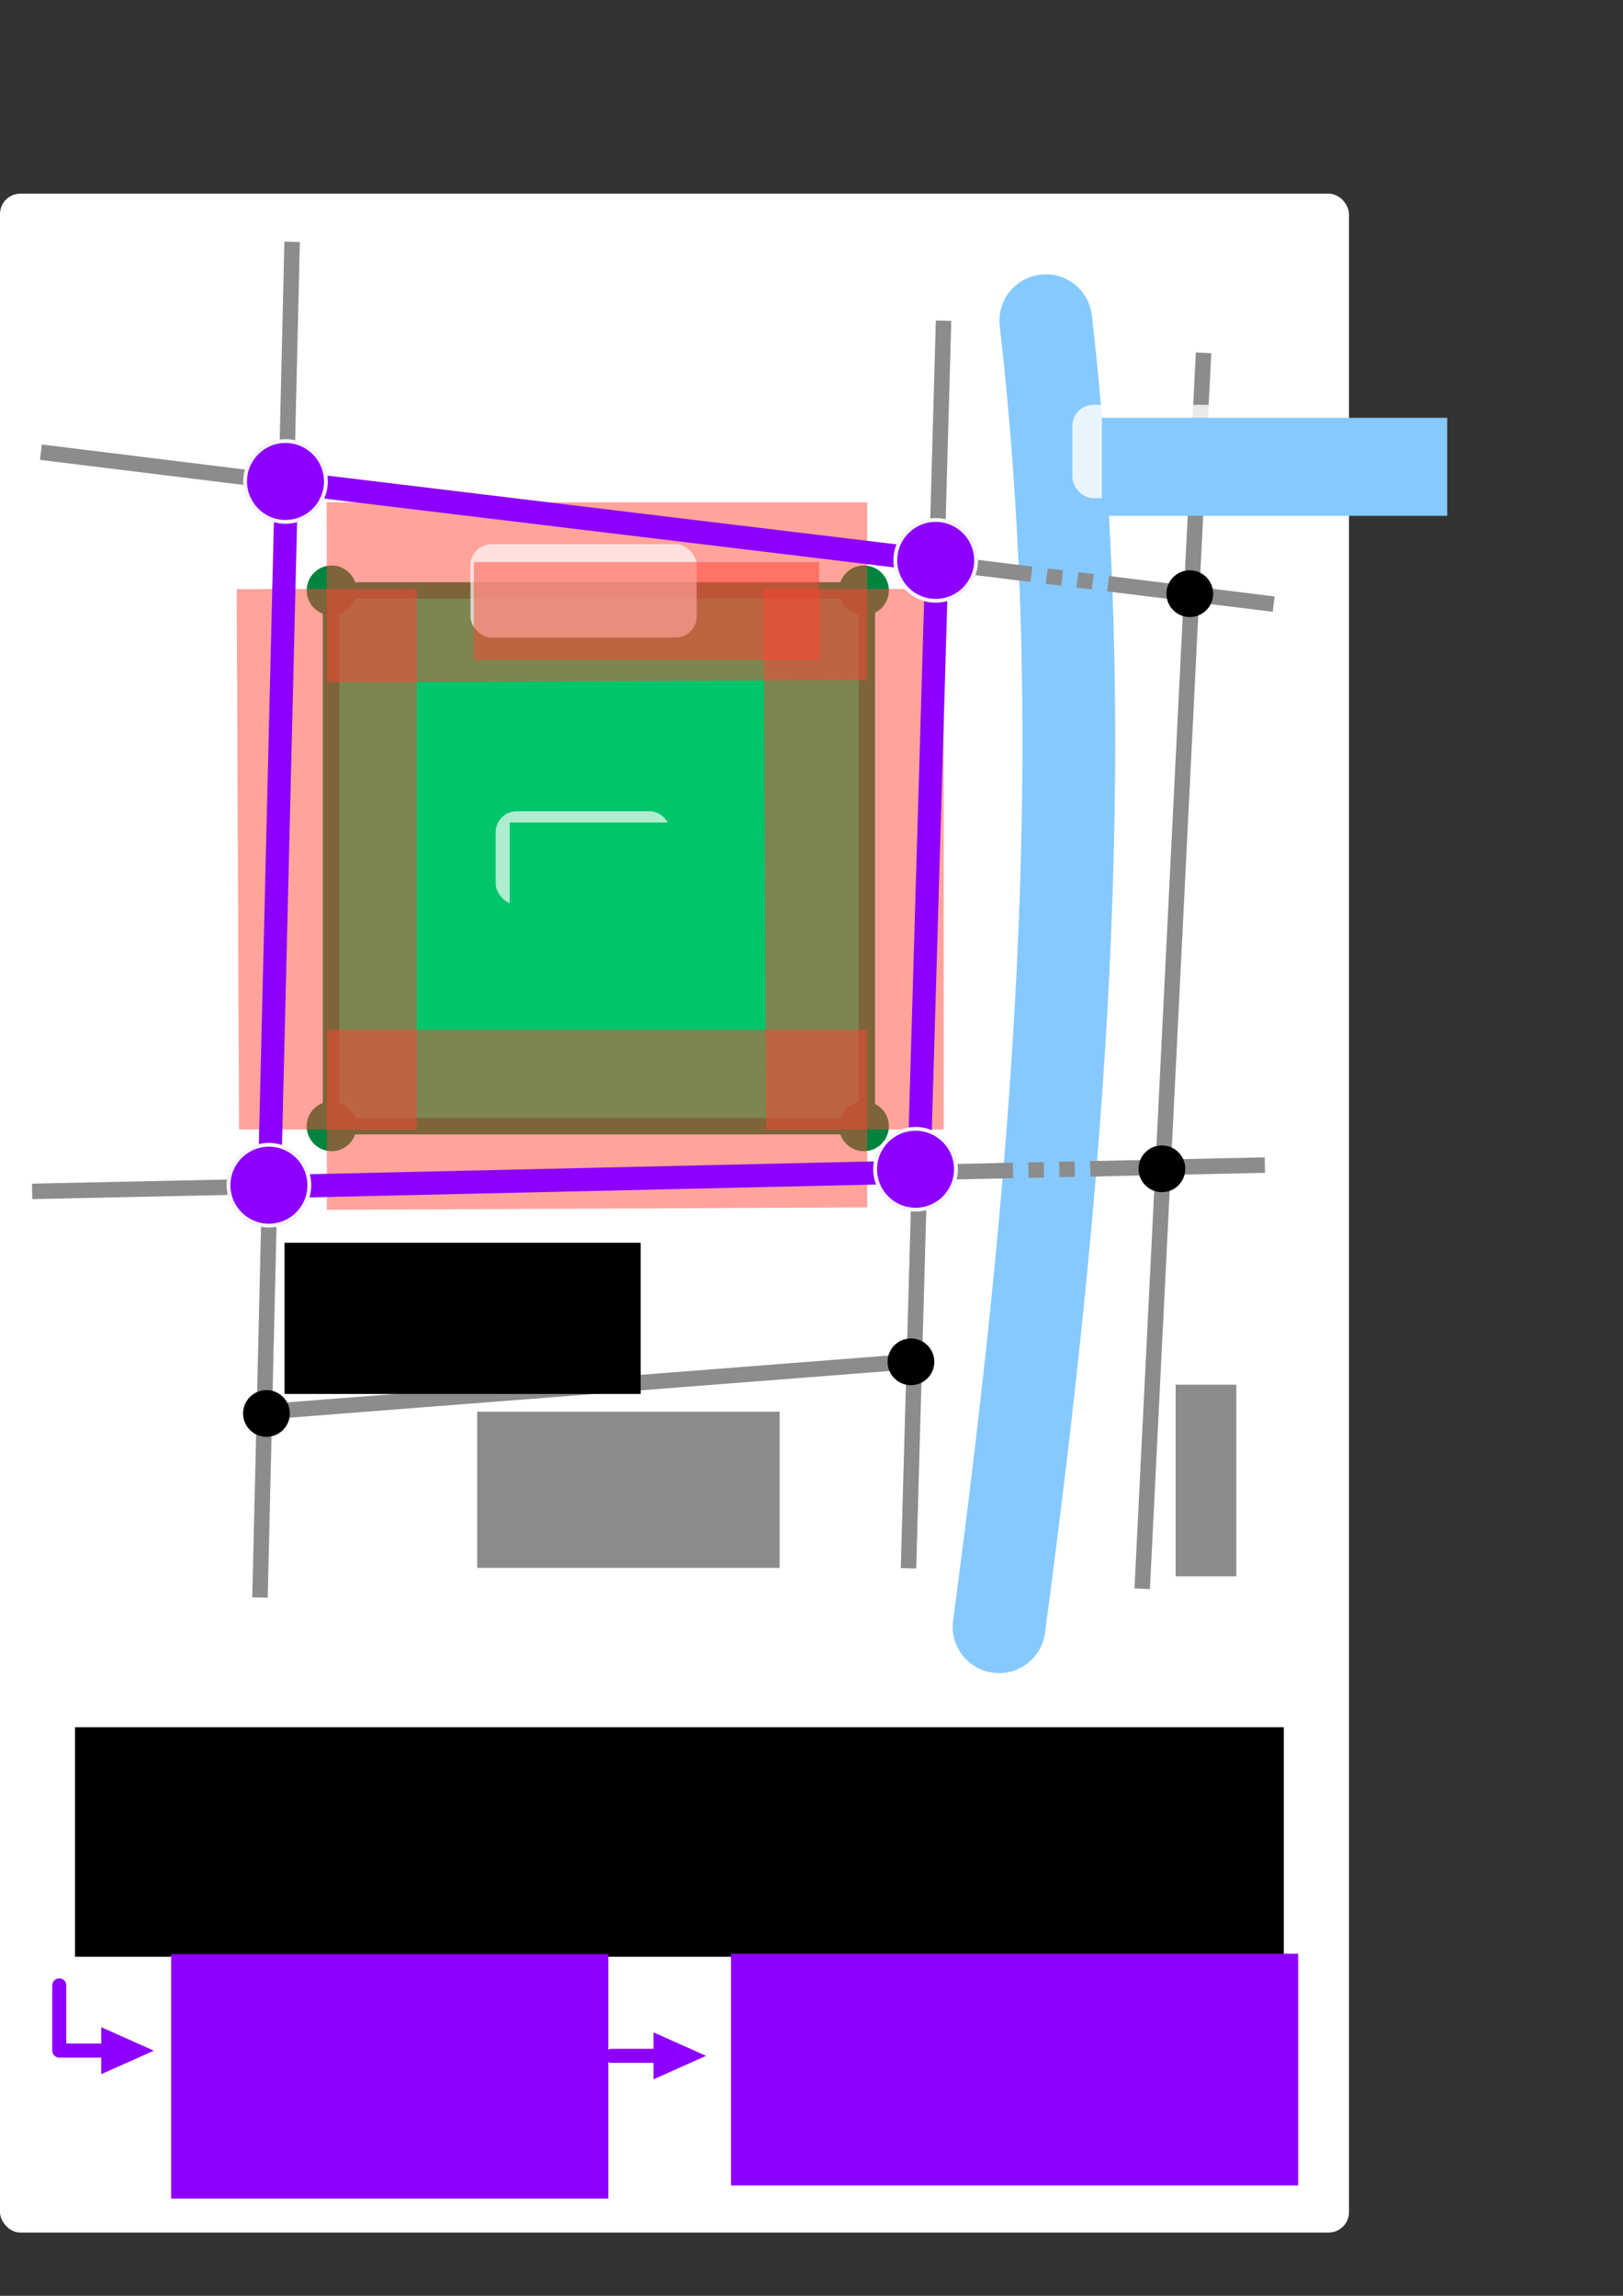 <?xml version="1.0" encoding="UTF-8" standalone="no"?>
<!-- Created with Inkscape (http://www.inkscape.org/) -->

<svg
   xmlns:dc="http://purl.org/dc/elements/1.1/"
   xmlns:cc="http://creativecommons.org/ns#"
   xmlns:rdf="http://www.w3.org/1999/02/22-rdf-syntax-ns#"
   xmlns:svg="http://www.w3.org/2000/svg"
   xmlns="http://www.w3.org/2000/svg"
   xmlns:sodipodi="http://sodipodi.sourceforge.net/DTD/sodipodi-0.dtd"
   xmlns:inkscape="http://www.inkscape.org/namespaces/inkscape"
   width="210mm"
   height="297mm"
   viewBox="0 0 210 297"
   version="1.1"
   id="svg8"
   inkscape:version="0.92.4 (unknown)"
   sodipodi:docname="get_nodes_approach.svg"
   inkscape:export-filename="/home/thomas/Documents/Canopy/UseCases/WalkablePark/img/accessibility/animation/get_nodes_4.png"
   inkscape:export-xdpi="300"
   inkscape:export-ydpi="300">
  <rect x="0" y="0" width="210" height="297" fill="#333333" stroke="none"/>
  <defs
     id="defs2" />
  <sodipodi:namedview
     id="base"
     pagecolor="#ffffff"
     bordercolor="#666666"
     borderopacity="1.0"
     inkscape:pageopacity="0.0"
     inkscape:pageshadow="2"
     inkscape:zoom="0.67909722"
     inkscape:cx="136.56217"
     inkscape:cy="693.95115"
     inkscape:document-units="mm"
     inkscape:current-layer="layer5"
     showgrid="false"
     inkscape:window-width="1853"
     inkscape:window-height="1145"
     inkscape:window-x="67"
     inkscape:window-y="27"
     inkscape:window-maximized="1" />
  <g
     inkscape:label="base"
     inkscape:groupmode="layer"
     id="layer1"
     style="display:inline">
    <rect
       style="opacity:1;fill:#ffffff;fill-opacity:1;stroke:none;stroke-width:0.191;stroke-linecap:round;stroke-linejoin:round;stroke-miterlimit:4;stroke-dasharray:none;stroke-dashoffset:0;stroke-opacity:1"
       id="rect1657"
       width="174.545"
       height="263.766"
       x="-9.1393787e-08"
       y="25.052"
       ry="2.641" />
    <path
       style="fill:none;stroke:#8c8c8c;stroke-width:2;stroke-linecap:butt;stroke-linejoin:miter;stroke-miterlimit:4;stroke-dasharray:none;stroke-opacity:1"
       d="m 34.422,182.634 83.802,-6.523"
       id="path843-7"
       inkscape:connector-curvature="0"
       sodipodi:nodetypes="cc" />
    <rect
       style="opacity:1;fill:#00c56b;fill-opacity:1;stroke:#00843e;stroke-width:2.132;stroke-linecap:round;stroke-linejoin:round;stroke-miterlimit:4;stroke-dasharray:none;stroke-dashoffset:0;stroke-opacity:1"
       id="rect837"
       width="69.314"
       height="69.314"
       x="42.837"
       y="76.378" />
    <path
       style="fill:none;stroke:#8c8c8c;stroke-width:2;stroke-linecap:butt;stroke-linejoin:miter;stroke-miterlimit:4;stroke-dasharray:none;stroke-opacity:1"
       d="M 5.292,58.497 164.798,78.152"
       id="path841"
       inkscape:connector-curvature="0" />
    <path
       style="fill:none;stroke:#8c8c8c;stroke-width:2;stroke-linecap:butt;stroke-linejoin:miter;stroke-miterlimit:4;stroke-dasharray:none;stroke-opacity:1"
       d="M 4.158,154.125 163.664,150.723"
       id="path843"
       inkscape:connector-curvature="0" />
    <path
       style="fill:none;stroke:#8c8c8c;stroke-width:2;stroke-linecap:butt;stroke-linejoin:miter;stroke-miterlimit:4;stroke-dasharray:none;stroke-opacity:1"
       d="M 37.798,31.283 33.64,206.664"
       id="path845"
       inkscape:connector-curvature="0" />
    <path
       style="fill:none;stroke:#8c8c8c;stroke-width:2;stroke-linecap:butt;stroke-linejoin:miter;stroke-miterlimit:4;stroke-dasharray:none;stroke-opacity:1"
       d="M 122.086,41.488 117.551,202.884"
       id="path847"
       inkscape:connector-curvature="0" />
    <path
       style="fill:none;stroke:#8c8c8c;stroke-width:2;stroke-linecap:butt;stroke-linejoin:miter;stroke-miterlimit:4;stroke-dasharray:none;stroke-opacity:1"
       d="m 155.726,45.646 -7.938,159.884"
       id="path851"
       inkscape:connector-curvature="0" />
    <path
       style="fill:none;stroke:#86c9ff;stroke-width:12;stroke-linecap:round;stroke-linejoin:miter;stroke-miterlimit:4;stroke-dasharray:none;stroke-opacity:1"
       d="m 135.315,41.488 c 6.479,56.318 1.443,112.637 -6.048,168.955"
       id="path874"
       inkscape:connector-curvature="0"
       sodipodi:nodetypes="cc" />
    <path
       style="fill:none;stroke:#8c8c8c;stroke-width:2;stroke-linecap:butt;stroke-linejoin:miter;stroke-miterlimit:4;stroke-dasharray:2, 2;stroke-dashoffset:0;stroke-opacity:1"
       d="m 131.465,74.041 12.618,1.556"
       id="path841-8"
       inkscape:connector-curvature="0"
       sodipodi:nodetypes="cc" />
    <path
       style="fill:none;stroke:#8c8c8c;stroke-width:2;stroke-linecap:butt;stroke-linejoin:miter;stroke-miterlimit:4;stroke-dasharray:2, 2;stroke-dashoffset:0;stroke-opacity:1"
       d="m 129.066,151.459 13.247,-0.283"
       id="path841-8-1"
       inkscape:connector-curvature="0"
       sodipodi:nodetypes="cc" />
    <circle
       style="opacity:1;fill:#000000;fill-opacity:1;stroke:none;stroke-width:2;stroke-linecap:round;stroke-linejoin:round;stroke-miterlimit:4;stroke-dasharray:2, 2;stroke-dashoffset:0;stroke-opacity:1"
       id="path947"
       cx="36.853"
       cy="62.277"
       r="3.024" />
    <circle
       style="opacity:1;fill:#000000;fill-opacity:1;stroke:none;stroke-width:2;stroke-linecap:round;stroke-linejoin:round;stroke-miterlimit:4;stroke-dasharray:2, 2;stroke-dashoffset:0;stroke-opacity:1"
       id="path947-73"
       cx="34.879"
       cy="153.343"
       r="3.024" />
    <circle
       style="opacity:1;fill:#000000;fill-opacity:1;stroke:none;stroke-width:2;stroke-linecap:round;stroke-linejoin:round;stroke-miterlimit:4;stroke-dasharray:2, 2;stroke-dashoffset:0;stroke-opacity:1"
       id="path947-4"
       cx="153.947"
       cy="76.802"
       r="3.024" />
    <circle
       style="opacity:1;fill:#000000;fill-opacity:1;stroke:none;stroke-width:2;stroke-linecap:round;stroke-linejoin:round;stroke-miterlimit:4;stroke-dasharray:2, 2;stroke-dashoffset:0;stroke-opacity:1"
       id="path947-49"
       cx="121.073"
       cy="72.494"
       r="3.024" />
    <circle
       style="opacity:1;fill:#000000;fill-opacity:1;stroke:none;stroke-width:2;stroke-linecap:round;stroke-linejoin:round;stroke-miterlimit:4;stroke-dasharray:2, 2;stroke-dashoffset:0;stroke-opacity:1"
       id="path947-93"
       cx="118.801"
       cy="151.204"
       r="3.024" />
    <circle
       style="opacity:1;fill:#000000;fill-opacity:1;stroke:none;stroke-width:2;stroke-linecap:round;stroke-linejoin:round;stroke-miterlimit:4;stroke-dasharray:2, 2;stroke-dashoffset:0;stroke-opacity:1"
       id="path947-8"
       cx="150.339"
       cy="151.204"
       r="3.024" />
    <circle
       style="opacity:1;fill:#000000;fill-opacity:1;stroke:none;stroke-width:2;stroke-linecap:round;stroke-linejoin:round;stroke-miterlimit:4;stroke-dasharray:2, 2;stroke-dashoffset:0;stroke-opacity:1"
       id="path947-94"
       cx="34.478"
       cy="182.854"
       r="3.024" />
    <circle
       style="opacity:1;fill:#000000;fill-opacity:1;stroke:none;stroke-width:2;stroke-linecap:round;stroke-linejoin:round;stroke-miterlimit:4;stroke-dasharray:2, 2;stroke-dashoffset:0;stroke-opacity:1"
       id="path947-955"
       cx="117.866"
       cy="176.173"
       r="3.024" />
    <circle
       style="opacity:1;fill:#00843e;fill-opacity:1;stroke:none;stroke-width:2.132;stroke-linecap:round;stroke-linejoin:round;stroke-miterlimit:4;stroke-dasharray:2.132, 2.132;stroke-dashoffset:0;stroke-opacity:1"
       id="path947-2"
       cx="42.906"
       cy="76.38"
       r="3.224" />
    <circle
       style="opacity:1;fill:#00843e;fill-opacity:1;stroke:none;stroke-width:2.132;stroke-linecap:round;stroke-linejoin:round;stroke-miterlimit:4;stroke-dasharray:2.132, 2.132;stroke-dashoffset:0;stroke-opacity:1"
       id="path947-2-7"
       cx="111.785"
       cy="76.38"
       r="3.224" />
    <circle
       style="opacity:1;fill:#00843e;fill-opacity:1;stroke:none;stroke-width:2.132;stroke-linecap:round;stroke-linejoin:round;stroke-miterlimit:4;stroke-dasharray:2.132, 2.132;stroke-dashoffset:0;stroke-opacity:1"
       id="path947-2-9"
       cx="111.785"
       cy="145.7"
       r="3.224" />
    <circle
       style="opacity:1;fill:#00843e;fill-opacity:1;stroke:none;stroke-width:2.132;stroke-linecap:round;stroke-linejoin:round;stroke-miterlimit:4;stroke-dasharray:2.132, 2.132;stroke-dashoffset:0;stroke-opacity:1"
       id="path947-2-0"
       cx="42.906"
       cy="145.7"
       r="3.224" />
    <rect
       style="display:inline;opacity:1;fill:#ffffff;fill-opacity:0.682;stroke:none;stroke-width:0.176;stroke-linecap:round;stroke-linejoin:round;stroke-miterlimit:4;stroke-dasharray:none;stroke-dashoffset:0;stroke-opacity:1"
       id="rect1358-5"
       width="22.666"
       height="12.078"
       x="64.133"
       y="104.944"
       ry="2.727" />
    <rect
       style="display:inline;opacity:1;fill:#ffffff;fill-opacity:0.811;stroke:none;stroke-width:0.2;stroke-linecap:round;stroke-linejoin:round;stroke-miterlimit:4;stroke-dasharray:none;stroke-dashoffset:0;stroke-opacity:1"
       id="rect1358"
       width="29.416"
       height="12.078"
       x="138.75"
       y="52.372"
       ry="2.727" />
    <flowRoot
       xml:space="preserve"
       id="flowRoot1219"
       style="display:inline;font-style:normal;font-variant:normal;font-weight:normal;font-stretch:normal;font-size:40px;line-height:1.25;font-family:Dyuthi;-inkscape-font-specification:Dyuthi;letter-spacing:0px;word-spacing:0px;fill:#86c9ff;fill-opacity:1;stroke:none"
       transform="matrix(0.21,0,0,0.21,35.731,43.446)"><flowRegion
         id="flowRegion1221"
         style="font-style:normal;font-variant:normal;font-weight:normal;font-stretch:normal;font-family:Dyuthi;-inkscape-font-specification:Dyuthi;fill:#86c9ff;fill-opacity:1"><rect
           id="rect1223"
           width="212.782"
           height="60.374"
           x="508.764"
           y="50.508"
           style="font-style:normal;font-variant:normal;font-weight:normal;font-stretch:normal;font-family:Dyuthi;-inkscape-font-specification:Dyuthi;fill:#86c9ff;fill-opacity:1" /></flowRegion><flowPara
         id="flowPara1225"
         style="font-style:normal;font-variant:normal;font-weight:normal;font-stretch:normal;font-family:Purisa;-inkscape-font-specification:Purisa;fill:#86c9ff;fill-opacity:1">River</flowPara></flowRoot>    <flowRoot
       xml:space="preserve"
       id="flowRoot1219-6"
       style="font-style:normal;font-variant:normal;font-weight:normal;font-stretch:normal;font-size:40px;line-height:1.25;font-family:Dyuthi;-inkscape-font-specification:Dyuthi;letter-spacing:0px;word-spacing:0px;display:inline;fill:#00c56b;fill-opacity:1;stroke:none"
       transform="matrix(0.21,0,0,0.21,-40.891,95.794)"><flowRegion
         id="flowRegion1221-0"
         style="font-style:normal;font-variant:normal;font-weight:normal;font-stretch:normal;font-family:Dyuthi;-inkscape-font-specification:Dyuthi;fill:#00c56b;fill-opacity:1"><rect
           id="rect1223-6"
           width="212.782"
           height="60.374"
           x="508.764"
           y="50.508"
           style="font-style:normal;font-variant:normal;font-weight:normal;font-stretch:normal;font-family:Dyuthi;-inkscape-font-specification:Dyuthi;fill:#00c56b;fill-opacity:1" /></flowRegion><flowPara
         id="flowPara1225-9"
         style="font-style:normal;font-variant:normal;font-weight:normal;font-stretch:normal;font-family:Purisa;-inkscape-font-specification:Purisa;fill:#00c56b;fill-opacity:1">Park</flowPara></flowRoot>    <flowRoot
       xml:space="preserve"
       id="flowRoot1219-68"
       style="display:inline;font-style:normal;font-variant:normal;font-weight:normal;font-stretch:normal;font-size:40px;line-height:1.25;font-family:Dyuthi;-inkscape-font-specification:Dyuthi;letter-spacing:0px;word-spacing:0px;fill:#000000;fill-opacity:1;stroke:none"
       transform="matrix(0.174,0,0,0.174,-51.706,151.983)"><flowRegion
         id="flowRegion1221-08"
         style="font-style:normal;font-variant:normal;font-weight:normal;font-stretch:normal;font-family:Dyuthi;-inkscape-font-specification:Dyuthi;fill:#000000;fill-opacity:1"><rect
           id="rect1223-67"
           width="264.81"
           height="112.402"
           x="508.764"
           y="50.508"
           style="font-style:normal;font-variant:normal;font-weight:normal;font-stretch:normal;font-family:Dyuthi;-inkscape-font-specification:Dyuthi;fill:#000000;fill-opacity:1" /></flowRegion><flowPara
         id="flowPara1225-5"
         style="font-style:normal;font-variant:normal;font-weight:normal;font-stretch:normal;font-family:Purisa;-inkscape-font-specification:Purisa;fill:#000000;fill-opacity:1">Network</flowPara><flowPara
         style="font-style:normal;font-variant:normal;font-weight:normal;font-stretch:normal;font-family:Purisa;-inkscape-font-specification:Purisa;fill:#000000;fill-opacity:1"
         id="flowPara1263">Node/Point</flowPara></flowRoot>    <flowRoot
       xml:space="preserve"
       id="flowRoot1219-68-4"
       style="display:inline;font-style:normal;font-variant:normal;font-weight:normal;font-stretch:normal;font-size:40px;line-height:1.25;font-family:Dyuthi;-inkscape-font-specification:Dyuthi;letter-spacing:0px;word-spacing:0px;fill:#8c8c8c;fill-opacity:1;stroke:none"
       transform="matrix(0.174,0,0,0.174,-26.778,173.839)"><flowRegion
         id="flowRegion1221-08-4"
         style="font-style:normal;font-variant:normal;font-weight:normal;font-stretch:normal;font-family:Dyuthi;-inkscape-font-specification:Dyuthi;fill:#8c8c8c;fill-opacity:1"><rect
           id="rect1223-67-6"
           width="224.86"
           height="116.118"
           x="508.764"
           y="50.508"
           style="font-style:normal;font-variant:normal;font-weight:normal;font-stretch:normal;font-family:Dyuthi;-inkscape-font-specification:Dyuthi;fill:#8c8c8c;fill-opacity:1" /></flowRegion><flowPara
         id="flowPara1225-5-0"
         style="font-style:normal;font-variant:normal;font-weight:normal;font-stretch:normal;font-family:Purisa;-inkscape-font-specification:Purisa;fill:#8c8c8c;fill-opacity:1">Network</flowPara><flowPara
         style="font-style:normal;font-variant:normal;font-weight:normal;font-stretch:normal;font-family:Purisa;-inkscape-font-specification:Purisa;fill:#8c8c8c;fill-opacity:1"
         id="flowPara1263-5">Edge/Line</flowPara></flowRoot>    <flowRoot
       xml:space="preserve"
       id="flowRoot1219-68-43"
       style="font-style:normal;font-variant:normal;font-weight:normal;font-stretch:normal;font-size:40px;line-height:1.25;font-family:Dyuthi;-inkscape-font-specification:Dyuthi;letter-spacing:0px;word-spacing:0px;display:inline;fill:#000000;fill-opacity:1;stroke:none"
       transform="matrix(0.206,0,0,0.206,-95.098,213.043)"><flowRegion
         id="flowRegion1221-08-0"
         style="font-style:normal;font-variant:normal;font-weight:normal;font-stretch:normal;font-family:Dyuthi;-inkscape-font-specification:Dyuthi;fill:#000000;fill-opacity:1"><rect
           id="rect1223-67-9"
           width="759.241"
           height="144.123"
           x="508.764"
           y="50.508"
           style="font-style:normal;font-variant:normal;font-weight:normal;font-stretch:normal;font-family:Dyuthi;-inkscape-font-specification:Dyuthi;fill:#000000;fill-opacity:1" /></flowRegion><flowPara
         style="font-style:normal;font-variant:normal;font-weight:normal;font-stretch:normal;font-family:Purisa;-inkscape-font-specification:Purisa;fill:#000000;fill-opacity:1"
         id="flowPara1263-6">How to get closest network nodes/points around a park ? </flowPara></flowRoot>    <flowRoot
       xml:space="preserve"
       id="flowRoot1219-68-4-6"
       style="font-style:normal;font-variant:normal;font-weight:normal;font-stretch:normal;font-size:40px;line-height:1.25;font-family:Dyuthi;-inkscape-font-specification:Dyuthi;letter-spacing:0px;word-spacing:0px;display:inline;fill:#8c8c8c;fill-opacity:1;stroke:none"
       transform="matrix(0,-0.071,0.071,0,148.533,240.042)"><flowRegion
         id="flowRegion1221-08-4-8"
         style="font-style:normal;font-variant:normal;font-weight:normal;font-stretch:normal;font-family:Dyuthi;-inkscape-font-specification:Dyuthi;fill:#8c8c8c;fill-opacity:1"><rect
           id="rect1223-67-6-5"
           width="349.136"
           height="110.578"
           x="508.764"
           y="50.508"
           style="font-style:normal;font-variant:normal;font-weight:normal;font-stretch:normal;font-family:Dyuthi;-inkscape-font-specification:Dyuthi;fill:#8c8c8c;fill-opacity:1" /></flowRegion><flowPara
         style="font-style:normal;font-variant:normal;font-weight:normal;font-stretch:normal;font-family:Purisa;-inkscape-font-specification:Purisa;fill:#8c8c8c;fill-opacity:1"
         id="flowPara1263-5-4">T. Leysens, IMU, Liris, 2019</flowPara></flowRoot>  </g>
  <g
     inkscape:groupmode="layer"
     id="layer2"
     inkscape:label="buffer"
     style="display:inline">
    <path
       style="fill:#ff4334;fill-opacity:0.492;stroke:none;stroke-width:0.265px;stroke-linecap:butt;stroke-linejoin:miter;stroke-opacity:1"
       d="M 42.273,64.987 H 112.208 V 87.974 L 42.295,88.284 Z"
       id="path1135"
       inkscape:connector-curvature="0"
       sodipodi:nodetypes="ccccc" />
    <path
       style="fill:#ff4334;fill-opacity:0.492;stroke:none;stroke-width:0.265px;stroke-linecap:butt;stroke-linejoin:miter;stroke-opacity:1"
       d="m 42.273,133.209 h 69.935 v 22.987 l -69.912,0.31 z"
       id="path1135-5"
       inkscape:connector-curvature="0"
       sodipodi:nodetypes="ccccc" />
    <path
       style="fill:#ff4334;fill-opacity:0.492;stroke:none;stroke-width:0.265px;stroke-linecap:butt;stroke-linejoin:miter;stroke-opacity:1"
       d="M 122.103,76.188 V 146.123 H 99.116 l -0.31,-69.912 z"
       id="path1135-5-0"
       inkscape:connector-curvature="0"
       sodipodi:nodetypes="ccccc" />
    <path
       style="fill:#ff4334;fill-opacity:0.492;stroke:none;stroke-width:0.265px;stroke-linecap:butt;stroke-linejoin:miter;stroke-opacity:1"
       d="M 53.921,76.188 V 146.123 H 30.934 l -0.31,-69.912 z"
       id="path1135-5-0-4"
       inkscape:connector-curvature="0"
       sodipodi:nodetypes="ccccc" />
    <rect
       style="display:inline;opacity:1;fill:#ffffff;fill-opacity:0.666;stroke:none;stroke-width:0.2;stroke-linecap:round;stroke-linejoin:round;stroke-miterlimit:4;stroke-dasharray:none;stroke-dashoffset:0;stroke-opacity:1"
       id="rect1358-5-0"
       width="29.278"
       height="12.078"
       x="60.869"
       y="70.399"
       ry="2.727" />
    <flowRoot
       xml:space="preserve"
       id="flowRoot1219-6-3"
       style="font-style:normal;font-variant:normal;font-weight:normal;font-stretch:normal;font-size:40px;line-height:1.25;font-family:Dyuthi;-inkscape-font-specification:Dyuthi;letter-spacing:0px;word-spacing:0px;display:inline;fill:#ff4333;fill-opacity:0.494;stroke:none"
       transform="matrix(0.21,0,0,0.21,-45.53,62.111)"><flowRegion
         id="flowRegion1221-0-9"
         style="font-style:normal;font-variant:normal;font-weight:normal;font-stretch:normal;font-family:Dyuthi;-inkscape-font-specification:Dyuthi;fill:#ff4333;fill-opacity:0.494"><rect
           id="rect1223-6-1"
           width="212.782"
           height="60.374"
           x="508.764"
           y="50.508"
           style="font-style:normal;font-variant:normal;font-weight:normal;font-stretch:normal;font-family:Dyuthi;-inkscape-font-specification:Dyuthi;fill:#ff4333;fill-opacity:0.494" /></flowRegion><flowPara
         id="flowPara1225-9-5"
         style="font-style:normal;font-variant:normal;font-weight:normal;font-stretch:normal;font-family:Purisa;-inkscape-font-specification:Purisa;fill:#ff4333;fill-opacity:0.494">Buffer</flowPara></flowRoot>  </g>
  <g
     inkscape:groupmode="layer"
     id="layer3"
     inkscape:label="selection"
     style="display:inline">
    <path
       style="fill:none;stroke:#8d00ff;stroke-width:3;stroke-linecap:butt;stroke-linejoin:miter;stroke-miterlimit:4;stroke-dasharray:none;stroke-opacity:1"
       d="M 36.698,62.354 120.718,72.504"
       id="path841-1"
       inkscape:connector-curvature="0"
       sodipodi:nodetypes="cc" />
    <path
       style="fill:none;stroke:#8d00ff;stroke-width:3;stroke-linecap:butt;stroke-linejoin:miter;stroke-miterlimit:4;stroke-dasharray:none;stroke-opacity:1"
       d="m 34.966,153.519 83.747,-1.903"
       id="path843-79"
       inkscape:connector-curvature="0"
       sodipodi:nodetypes="cc" />
    <path
       style="fill:none;stroke:#8d00ff;stroke-width:3;stroke-linecap:butt;stroke-linejoin:miter;stroke-miterlimit:4;stroke-dasharray:none;stroke-opacity:1"
       d="M 37.063,62.39 34.88,152.666"
       id="path845-3"
       inkscape:connector-curvature="0"
       sodipodi:nodetypes="cc" />
    <path
       style="fill:none;stroke:#8d00ff;stroke-width:3;stroke-linecap:butt;stroke-linejoin:miter;stroke-miterlimit:4;stroke-dasharray:none;stroke-opacity:1"
       d="m 121.209,72.952 -2.281,78.07"
       id="path847-6"
       inkscape:connector-curvature="0"
       sodipodi:nodetypes="cc" />
    <flowRoot
       xml:space="preserve"
       id="flowRoot1219-6-3-4"
       style="font-style:normal;font-variant:normal;font-weight:normal;font-stretch:normal;font-size:40px;line-height:1.25;font-family:Dyuthi;-inkscape-font-specification:Dyuthi;letter-spacing:0px;word-spacing:0px;display:inline;fill:#8d00ff;fill-opacity:1;stroke:none"
       transform="matrix(0.164,0,0,0.164,-61.295,244.51)"><flowRegion
         id="flowRegion1221-0-9-9"
         style="font-style:normal;font-variant:normal;font-weight:normal;font-stretch:normal;font-family:Dyuthi;-inkscape-font-specification:Dyuthi;fill:#8d00ff;fill-opacity:1"><rect
           id="rect1223-6-1-6"
           width="344.954"
           height="192.83"
           x="508.764"
           y="50.508"
           style="font-style:normal;font-variant:normal;font-weight:normal;font-stretch:normal;font-family:Dyuthi;-inkscape-font-specification:Dyuthi;fill:#8d00ff;fill-opacity:1" /></flowRegion><flowPara
         id="flowPara1225-9-5-7"
         style="font-style:normal;font-variant:normal;font-weight:normal;font-stretch:normal;font-family:Purisa;-inkscape-font-specification:Purisa;fill:#8d00ff;fill-opacity:1">Selection of edges/lines by intersection</flowPara></flowRoot>    <g
       id="g1684"
       transform="matrix(0.606,0,0,0.606,-27.722,60.251)"
       style="fill:none;fill-opacity:1;stroke:#8d00ff;stroke-opacity:1">
      <path
         sodipodi:nodetypes="cccc"
         inkscape:connector-curvature="0"
         id="rect1659"
         d="m 78.597,338.344 -11.225,5.011 2e-6,-10.022 z"
         style="opacity:1;fill:#8d00ff;fill-opacity:1;stroke:none;stroke-width:0.044;stroke-linecap:round;stroke-linejoin:round;stroke-miterlimit:4;stroke-dasharray:none;stroke-dashoffset:0;stroke-opacity:1" />
      <path
         inkscape:connector-curvature="0"
         id="path1662"
         d="m 58.405,324.412 v 13.913 H 70.803"
         style="fill:none;fill-opacity:1;stroke:#8d00ff;stroke-width:3;stroke-linecap:round;stroke-linejoin:round;stroke-miterlimit:4;stroke-dasharray:none;stroke-opacity:1" />
    </g>
  </g>
  <g
     inkscape:groupmode="layer"
     id="layer5"
     inkscape:label="selection_nodes"
     style="display:inline">
    <circle
       style="display:inline;opacity:1;fill:#8d00ff;fill-opacity:1;stroke:#f6f2fa;stroke-width:0.5;stroke-linecap:round;stroke-linejoin:round;stroke-miterlimit:4;stroke-dasharray:none;stroke-dashoffset:0;stroke-opacity:1"
       id="path947-49-5"
       cx="121.073"
       cy="72.494"
       r="5.228" />
    <flowRoot
       xml:space="preserve"
       id="flowRoot1219-6-3-4-0"
       style="font-style:normal;font-variant:normal;font-weight:normal;font-stretch:normal;font-size:40px;line-height:1.25;font-family:Dyuthi;-inkscape-font-specification:Dyuthi;letter-spacing:0px;word-spacing:0px;display:inline;fill:#8d00ff;fill-opacity:1;stroke:none"
       transform="matrix(0.164,0,0,0.164,11.146,244.458)"><flowRegion
         id="flowRegion1221-0-9-9-4"
         style="font-style:normal;font-variant:normal;font-weight:normal;font-stretch:normal;font-family:Dyuthi;-inkscape-font-specification:Dyuthi;fill:#8d00ff;fill-opacity:1"><rect
           id="rect1223-6-1-6-5"
           width="447.494"
           height="182.785"
           x="508.764"
           y="50.508"
           style="font-style:normal;font-variant:normal;font-weight:normal;font-stretch:normal;font-family:Dyuthi;-inkscape-font-specification:Dyuthi;fill:#8d00ff;fill-opacity:1" /></flowRegion><flowPara
         id="flowPara1225-9-5-7-8"
         style="font-style:normal;font-variant:normal;font-weight:normal;font-stretch:normal;font-family:Purisa;-inkscape-font-specification:Purisa;fill:#8d00ff;fill-opacity:1">Get network nodes/points related to selection</flowPara></flowRoot>    <g
       style="display:inline;fill:#8d00ff;fill-opacity:1"
       id="g1688"
       transform="matrix(0.606,0,0,0.606,33.287,65.869)">
      <path
         sodipodi:nodetypes="cccc"
         inkscape:connector-curvature="0"
         id="rect1659-2"
         d="m 95.83,330.176 -11.225,5.011 2e-6,-10.022 z"
         style="display:inline;opacity:1;fill:#8d00ff;fill-opacity:1;stroke:none;stroke-width:0.044;stroke-linecap:round;stroke-linejoin:round;stroke-miterlimit:4;stroke-dasharray:none;stroke-dashoffset:0;stroke-opacity:1" />
      <path
         sodipodi:nodetypes="cc"
         inkscape:connector-curvature="0"
         id="path1662-8"
         d="M 75.638,330.176 H 88.035"
         style="display:inline;fill:#8d00ff;fill-opacity:1;stroke:#8d00ff;stroke-width:3;stroke-linecap:round;stroke-linejoin:round;stroke-miterlimit:4;stroke-dasharray:none;stroke-opacity:1" />
    </g>
    <circle
       style="display:inline;opacity:1;fill:#8d00ff;fill-opacity:1;stroke:#f6f2fa;stroke-width:0.5;stroke-linecap:round;stroke-linejoin:round;stroke-miterlimit:4;stroke-dasharray:none;stroke-dashoffset:0;stroke-opacity:1"
       id="path947-49-5-2"
       cx="118.463"
       cy="151.263"
       r="5.228" />
    <circle
       style="display:inline;opacity:1;fill:#8d00ff;fill-opacity:1;stroke:#f6f2fa;stroke-width:0.5;stroke-linecap:round;stroke-linejoin:round;stroke-miterlimit:4;stroke-dasharray:none;stroke-dashoffset:0;stroke-opacity:1"
       id="path947-49-5-5"
       cx="34.795"
       cy="153.326"
       r="5.228" />
    <circle
       style="display:inline;opacity:1;fill:#8d00ff;fill-opacity:1;stroke:#f6f2fa;stroke-width:0.5;stroke-linecap:round;stroke-linejoin:round;stroke-miterlimit:4;stroke-dasharray:none;stroke-dashoffset:0;stroke-opacity:1"
       id="path947-49-5-0"
       cx="36.94"
       cy="62.284"
       r="5.228" />
  </g>
</svg>
